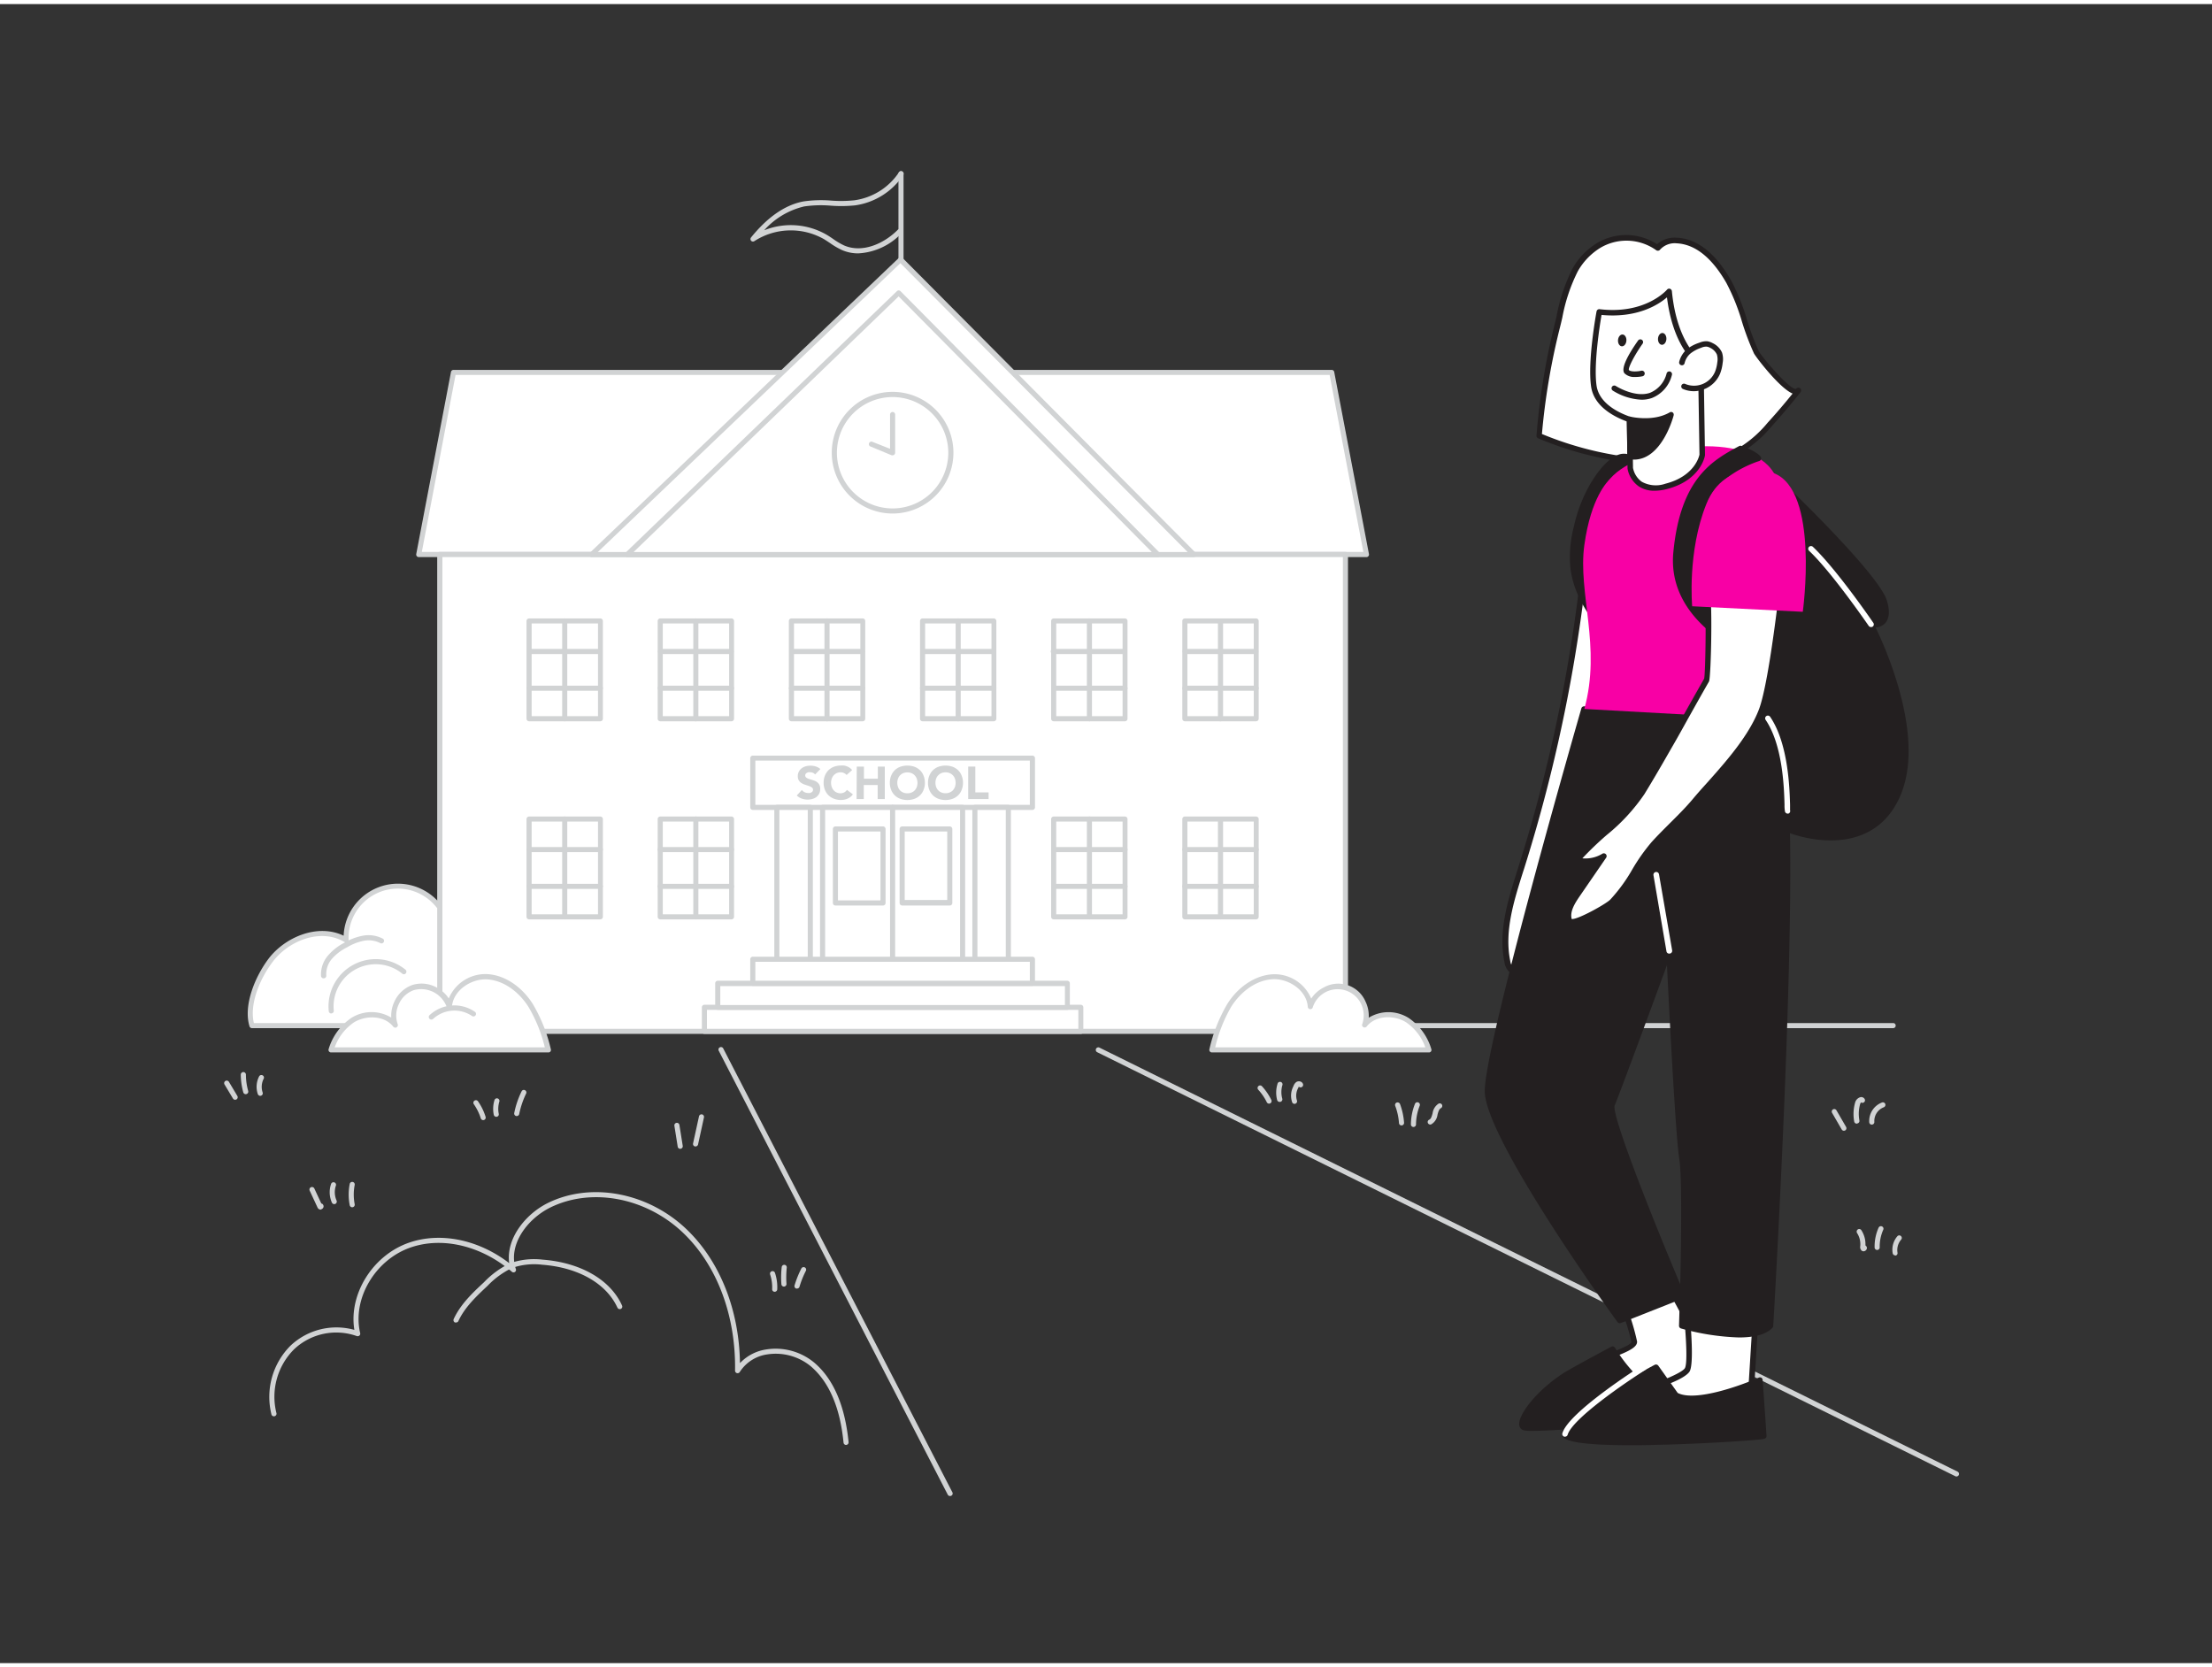 <svg xmlns="http://www.w3.org/2000/svg" viewBox="0 0 400 300" width="406" height="306" class="illustration styles_illustrationTablet__1DWOa"><rect x="0" y="0" width="400" height="300" fill="#333333" stroke="none"/><g id="_89_school" data-name="#89_school"><path d="M108.56,184.72c-.51-4.61-5-8.82-9.76-8.18,2.77-6.92-1.48-15.75-8.6-17.92-4.17-1.27-9.64.26-10.88,4.44a9.37,9.37,0,0,0-16.72,6.17c-4.42-2.65-10.52-.45-13.64,3.64-2.36,3.1-4.53,8.16-3.4,11.85Z" fill="#fff"></path><path d="M108.56,185.18h-63a.45.45,0,0,1-.44-.33c-1.16-3.78,1-9,3.47-12.26,2.95-3.86,8.83-6.39,13.55-4.13a9.83,9.83,0,0,1,17-6.29,6.91,6.91,0,0,1,3.15-3.27,10.83,10.83,0,0,1,8-.72A14.58,14.58,0,0,1,99.48,176a8.69,8.69,0,0,1,5.68,2,10.15,10.15,0,0,1,3.86,6.69.44.44,0,0,1-.12.35A.46.46,0,0,1,108.56,185.18Zm-62.65-.92H108a9.34,9.34,0,0,0-3.43-5.55A7.64,7.64,0,0,0,98.86,177a.47.47,0,0,1-.49-.63,13.61,13.61,0,0,0-8.31-17.31,9.93,9.93,0,0,0-7.32.65,5.92,5.92,0,0,0-3,3.48.46.46,0,0,1-.8.15,8.91,8.91,0,0,0-15.9,5.87.48.48,0,0,1-.23.42.49.49,0,0,1-.47,0c-4.39-2.63-10.18-.22-13,3.52C47.05,176.13,45.06,180.81,45.91,184.26Z" fill="#d1d3d4"></path><path d="M342.34,185.18H247.1a.46.46,0,0,1-.46-.46.45.45,0,0,1,.46-.46h95.24a.45.45,0,0,1,.46.46A.46.46,0,0,1,342.34,185.18Z" fill="#d1d3d4"></path><path d="M353.78,266.25a.37.37,0,0,1-.2-.05L198.41,189.53a.46.46,0,1,1,.41-.83L354,265.38a.46.46,0,0,1-.21.87Z" fill="#d1d3d4"></path><polygon points="82 66.59 240.82 66.59 247.1 99.52 75.72 99.52 82 66.59" fill="#fff"></polygon><path d="M247.1,100H75.72a.46.46,0,0,1-.35-.17.47.47,0,0,1-.1-.38l6.28-32.92a.46.46,0,0,1,.45-.38H240.82a.46.46,0,0,1,.45.38l6.28,32.92a.44.44,0,0,1-.1.38A.43.43,0,0,1,247.1,100ZM76.28,99.06H246.54l-6.1-32H82.38Z" fill="#d1d3d4"></path><rect x="79.52" y="99.52" width="163.79" height="86.24" fill="#fff"></rect><path d="M243.3,186.22H79.52a.46.46,0,0,1-.46-.46V99.52a.45.45,0,0,1,.46-.46H243.3a.45.45,0,0,1,.46.46v86.24A.46.46,0,0,1,243.3,186.22ZM80,185.3H242.84V100H80Z" fill="#d1d3d4"></path><polygon points="162.83 46.2 106.96 99.52 215.86 99.52 162.83 46.2" fill="#fff"></polygon><path d="M215.86,100H107a.47.47,0,0,1-.43-.29.46.46,0,0,1,.11-.51l55.87-53.31a.47.47,0,0,1,.65,0l53,53.31a.46.46,0,0,1,.1.5A.46.46,0,0,1,215.86,100Zm-107.75-.92H214.76L162.82,46.85Z" fill="#d1d3d4"></path><polygon points="162.51 52.22 113.44 99.52 209.38 99.52 162.51 52.22" fill="#fff"></polygon><path d="M209.38,100H113.44a.47.47,0,0,1-.43-.29.48.48,0,0,1,.11-.51l49.07-47.29a.46.46,0,0,1,.65,0l46.87,47.3a.46.46,0,0,1-.33.79Zm-94.8-.92h93.7L162.5,52.86Z" fill="#d1d3d4"></path><circle cx="161.41" cy="81.13" r="10.53" fill="#fff"></circle><path d="M161.41,92.12a11,11,0,1,1,11-11A11,11,0,0,1,161.41,92.12Zm0-21.06a10.07,10.07,0,1,0,10.07,10.07A10.08,10.08,0,0,0,161.41,71.06Z" fill="#d1d3d4"></path><rect x="127.38" y="181.41" width="68.06" height="4.34" fill="#fff"></rect><path d="M195.44,186.22H127.38a.46.46,0,0,1-.46-.46v-4.35a.46.46,0,0,1,.46-.46h68.06a.46.46,0,0,1,.46.46v4.35A.46.46,0,0,1,195.44,186.22Zm-67.6-.92H195v-3.43H127.84Z" fill="#d1d3d4"></path><rect x="129.79" y="177.07" width="63.24" height="4.34" fill="#fff"></rect><path d="M193,181.87H129.79a.46.46,0,0,1-.46-.46v-4.34a.46.46,0,0,1,.46-.46H193a.46.46,0,0,1,.46.46v4.34A.46.46,0,0,1,193,181.87ZM130.25,181h62.32v-3.42H130.25Z" fill="#d1d3d4"></path><rect x="136.13" y="172.72" width="50.57" height="4.34" fill="#fff"></rect><path d="M186.69,177.53H136.13a.46.46,0,0,1-.46-.46v-4.35a.46.46,0,0,1,.46-.46h50.56a.47.47,0,0,1,.47.46v4.35A.47.47,0,0,1,186.69,177.53Zm-50.1-.92h49.64v-3.43H136.59Z" fill="#d1d3d4"></path><rect x="136.13" y="136.36" width="50.57" height="8.9" fill="#fff"></rect><path d="M186.69,145.72H136.13a.46.46,0,0,1-.46-.46v-8.9a.46.46,0,0,1,.46-.46h50.56a.47.47,0,0,1,.47.46v8.9A.47.47,0,0,1,186.69,145.72Zm-50.1-.92h49.64v-8H136.59Z" fill="#d1d3d4"></path><rect x="129.77" y="155.97" width="27.46" height="6.05" transform="translate(302.5 15.49) rotate(90)" fill="#fff"></rect><path d="M146.53,173.18h-6.05a.46.46,0,0,1-.46-.46V145.26a.47.47,0,0,1,.46-.46h6.05a.47.47,0,0,1,.46.46v27.46A.46.46,0,0,1,146.53,173.18Zm-5.59-.92h5.13V145.72h-5.13Z" fill="#d1d3d4"></path><rect x="165.58" y="155.97" width="27.46" height="6.05" transform="translate(338.31 -20.32) rotate(90)" fill="#fff"></rect><path d="M182.34,173.18h-6.05a.46.46,0,0,1-.46-.46V145.26a.47.47,0,0,1,.46-.46h6.05a.47.47,0,0,1,.46.46v27.46A.46.46,0,0,1,182.34,173.18Zm-5.59-.92h5.13V145.72h-5.13Z" fill="#d1d3d4"></path><rect x="148.75" y="145.26" width="25.32" height="27.46" fill="#fff"></rect><path d="M174.07,173.18H148.75a.46.46,0,0,1-.46-.46V145.26a.47.47,0,0,1,.46-.46h25.32a.47.47,0,0,1,.46.46v27.46A.46.46,0,0,1,174.07,173.18Zm-24.86-.92h24.4V145.72h-24.4Z" fill="#d1d3d4"></path><path d="M161.41,173.18a.46.46,0,0,1-.46-.46V145.26a.46.46,0,0,1,.92,0v27.46A.46.46,0,0,1,161.41,173.18Z" fill="#d1d3d4"></path><rect x="151.07" y="149.16" width="8.61" height="13.33" fill="#fff"></rect><path d="M159.68,163h-8.61a.46.46,0,0,1-.46-.46V149.16a.47.47,0,0,1,.46-.46h8.61a.47.47,0,0,1,.46.46v13.33A.46.46,0,0,1,159.68,163Zm-8.15-.92h7.69V149.62h-7.69Z" fill="#d1d3d4"></path><rect x="163.14" y="149.16" width="8.61" height="13.33" fill="#fff"></rect><path d="M171.75,163h-8.61a.46.46,0,0,1-.46-.46V149.16a.47.47,0,0,1,.46-.46h8.61a.47.47,0,0,1,.46.46v13.33A.46.46,0,0,1,171.75,163ZM163.6,162h7.69V149.62H163.6Z" fill="#d1d3d4"></path><rect x="95.68" y="111.55" width="12.88" height="17.67" fill="#fff"></rect><path d="M108.56,129.69H95.67a.47.47,0,0,1-.46-.47V111.55a.47.47,0,0,1,.46-.46h12.89a.47.47,0,0,1,.46.46v17.67A.47.47,0,0,1,108.56,129.69Zm-12.42-.93h12V112h-12Z" fill="#d1d3d4"></path><path d="M102.12,129.69a.46.46,0,0,1-.46-.47V111.55a.46.46,0,0,1,.46-.46.47.47,0,0,1,.46.46v17.67A.47.47,0,0,1,102.12,129.69Z" fill="#d1d3d4"></path><path d="M108.56,117.53H95.67a.47.47,0,0,1,0-.93h12.89a.47.47,0,0,1,0,.93Z" fill="#d1d3d4"></path><path d="M108.56,124.17H95.67a.46.46,0,1,1,0-.92h12.89a.46.46,0,1,1,0,.92Z" fill="#d1d3d4"></path><rect x="119.39" y="111.55" width="12.88" height="17.67" fill="#fff"></rect><path d="M132.28,129.69H119.39a.47.47,0,0,1-.46-.47V111.55a.47.47,0,0,1,.46-.46h12.89a.47.47,0,0,1,.46.46v17.67A.47.47,0,0,1,132.28,129.69Zm-12.43-.93h12V112h-12Z" fill="#d1d3d4"></path><path d="M125.83,129.69a.47.47,0,0,1-.46-.47V111.55a.47.47,0,0,1,.46-.46.46.46,0,0,1,.46.46v17.67A.46.46,0,0,1,125.83,129.69Z" fill="#d1d3d4"></path><path d="M132.28,117.53H119.39a.47.47,0,0,1,0-.93h12.89a.47.47,0,0,1,0,.93Z" fill="#d1d3d4"></path><path d="M132.28,124.17H119.39a.46.46,0,1,1,0-.92h12.89a.46.46,0,1,1,0,.92Z" fill="#d1d3d4"></path><rect x="143.11" y="111.55" width="12.88" height="17.67" fill="#fff"></rect><path d="M156,129.69H143.11a.47.47,0,0,1-.46-.47V111.55a.47.47,0,0,1,.46-.46H156a.46.46,0,0,1,.46.46v17.67A.46.46,0,0,1,156,129.69Zm-12.42-.93h12V112h-12Z" fill="#d1d3d4"></path><path d="M149.55,129.69a.47.47,0,0,1-.46-.47V111.55a.47.47,0,0,1,.46-.46.46.46,0,0,1,.46.46v17.67A.46.46,0,0,1,149.55,129.69Z" fill="#d1d3d4"></path><path d="M156,117.53H143.11a.47.47,0,0,1,0-.93H156a.47.47,0,0,1,0,.93Z" fill="#d1d3d4"></path><path d="M156,124.17H143.11a.46.46,0,1,1,0-.92H156a.46.46,0,1,1,0,.92Z" fill="#d1d3d4"></path><rect x="166.83" y="111.55" width="12.88" height="17.67" fill="#fff"></rect><path d="M179.71,129.69H166.83a.46.46,0,0,1-.46-.47V111.55a.46.46,0,0,1,.46-.46h12.88a.47.47,0,0,1,.46.46v17.67A.47.47,0,0,1,179.71,129.69Zm-12.42-.93h12V112h-12Z" fill="#d1d3d4"></path><path d="M173.27,129.69a.47.47,0,0,1-.46-.47V111.55a.46.46,0,0,1,.92,0v17.67A.47.47,0,0,1,173.27,129.69Z" fill="#d1d3d4"></path><path d="M179.71,117.53H166.83a.47.47,0,0,1,0-.93h12.88a.47.47,0,0,1,0,.93Z" fill="#d1d3d4"></path><path d="M179.71,124.17H166.83a.46.46,0,0,1,0-.92h12.88a.46.46,0,1,1,0,.92Z" fill="#d1d3d4"></path><rect x="190.55" y="111.55" width="12.88" height="17.67" fill="#fff"></rect><path d="M203.43,129.69H190.55a.47.47,0,0,1-.47-.47V111.55a.47.47,0,0,1,.47-.46h12.88a.47.47,0,0,1,.46.46v17.67A.47.47,0,0,1,203.43,129.69ZM191,128.76h12V112H191Z" fill="#d1d3d4"></path><path d="M197,129.69a.46.46,0,0,1-.46-.47V111.55a.46.46,0,0,1,.46-.46.47.47,0,0,1,.46.46v17.67A.47.47,0,0,1,197,129.69Z" fill="#d1d3d4"></path><path d="M203.43,117.53H190.55a.47.47,0,1,1,0-.93h12.88a.47.47,0,0,1,0,.93Z" fill="#d1d3d4"></path><path d="M203.43,124.17H190.55a.46.46,0,1,1,0-.92h12.88a.46.46,0,1,1,0,.92Z" fill="#d1d3d4"></path><rect x="214.26" y="111.55" width="12.88" height="17.67" fill="#fff"></rect><path d="M227.15,129.69H214.26a.47.47,0,0,1-.46-.47V111.55a.47.47,0,0,1,.46-.46h12.89a.47.47,0,0,1,.46.46v17.67A.47.47,0,0,1,227.15,129.69Zm-12.43-.93h12V112h-12Z" fill="#d1d3d4"></path><path d="M220.71,129.69a.47.47,0,0,1-.47-.47V111.55a.47.47,0,0,1,.93,0v17.67A.47.47,0,0,1,220.71,129.69Z" fill="#d1d3d4"></path><path d="M227.15,117.53H214.26a.47.47,0,0,1,0-.93h12.89a.47.47,0,0,1,0,.93Z" fill="#d1d3d4"></path><path d="M227.15,124.17H214.26a.46.46,0,1,1,0-.92h12.89a.46.46,0,0,1,0,.92Z" fill="#d1d3d4"></path><rect x="95.68" y="147.37" width="12.88" height="17.67" fill="#fff"></rect><path d="M108.56,165.51H95.67a.47.47,0,0,1-.46-.46V147.37a.47.47,0,0,1,.46-.46h12.89a.47.47,0,0,1,.46.46v17.68A.47.47,0,0,1,108.56,165.51Zm-12.42-.92h12V147.83h-12Z" fill="#d1d3d4"></path><path d="M102.12,165.51a.46.46,0,0,1-.46-.46V147.37a.46.46,0,0,1,.46-.46.47.47,0,0,1,.46.46v17.68A.47.47,0,0,1,102.12,165.51Z" fill="#d1d3d4"></path><path d="M108.56,153.35H95.67a.47.47,0,0,1-.46-.46.46.46,0,0,1,.46-.46h12.89a.46.46,0,0,1,.46.46A.47.47,0,0,1,108.56,153.35Z" fill="#d1d3d4"></path><path d="M108.56,160H95.67a.46.46,0,0,1-.46-.46.47.47,0,0,1,.46-.46h12.89a.47.47,0,0,1,.46.46A.46.46,0,0,1,108.56,160Z" fill="#d1d3d4"></path><rect x="119.39" y="147.37" width="12.88" height="17.67" fill="#fff"></rect><path d="M132.28,165.51H119.39a.47.47,0,0,1-.46-.46V147.37a.47.47,0,0,1,.46-.46h12.89a.47.47,0,0,1,.46.46v17.68A.47.47,0,0,1,132.28,165.51Zm-12.43-.92h12V147.83h-12Z" fill="#d1d3d4"></path><path d="M125.83,165.51a.47.47,0,0,1-.46-.46V147.37a.47.47,0,0,1,.46-.46.46.46,0,0,1,.46.46v17.68A.46.46,0,0,1,125.83,165.51Z" fill="#d1d3d4"></path><path d="M132.28,153.35H119.39a.47.47,0,0,1-.46-.46.46.46,0,0,1,.46-.46h12.89a.46.46,0,0,1,.46.46A.47.47,0,0,1,132.28,153.35Z" fill="#d1d3d4"></path><path d="M132.28,160H119.39a.46.46,0,0,1-.46-.46.47.47,0,0,1,.46-.46h12.89a.47.47,0,0,1,.46.46A.46.46,0,0,1,132.28,160Z" fill="#d1d3d4"></path><rect x="190.55" y="147.37" width="12.88" height="17.67" fill="#fff"></rect><path d="M203.43,165.51H190.55a.47.47,0,0,1-.47-.46V147.37a.47.47,0,0,1,.47-.46h12.88a.47.47,0,0,1,.46.46v17.68A.47.47,0,0,1,203.43,165.51ZM191,164.59h12V147.83H191Z" fill="#d1d3d4"></path><path d="M197,165.51a.46.46,0,0,1-.46-.46V147.37a.46.46,0,0,1,.46-.46.47.47,0,0,1,.46.46v17.68A.47.47,0,0,1,197,165.51Z" fill="#d1d3d4"></path><path d="M203.43,153.35H190.55a.47.47,0,0,1-.47-.46.46.46,0,0,1,.47-.46h12.88a.46.46,0,0,1,.46.46A.47.47,0,0,1,203.43,153.35Z" fill="#d1d3d4"></path><path d="M203.43,160H190.55a.46.46,0,0,1-.47-.46.47.47,0,0,1,.47-.46h12.88a.47.47,0,0,1,.46.46A.46.46,0,0,1,203.43,160Z" fill="#d1d3d4"></path><rect x="214.26" y="147.37" width="12.88" height="17.67" fill="#fff"></rect><path d="M227.15,165.51H214.26a.47.47,0,0,1-.46-.46V147.37a.47.47,0,0,1,.46-.46h12.89a.47.47,0,0,1,.46.46v17.68A.47.47,0,0,1,227.15,165.51Zm-12.43-.92h12V147.83h-12Z" fill="#d1d3d4"></path><path d="M220.71,165.51a.47.47,0,0,1-.47-.46V147.37a.47.47,0,0,1,.93,0v17.68A.47.47,0,0,1,220.71,165.51Z" fill="#d1d3d4"></path><path d="M227.15,153.35H214.26a.47.47,0,0,1-.46-.46.46.46,0,0,1,.46-.46h12.89a.46.46,0,0,1,.46.46A.47.47,0,0,1,227.15,153.35Z" fill="#d1d3d4"></path><path d="M227.15,160H214.26a.46.46,0,0,1-.46-.46.47.47,0,0,1,.46-.46h12.89a.47.47,0,0,1,.46.46A.46.46,0,0,1,227.15,160Z" fill="#d1d3d4"></path><path d="M162.93,46.66a.45.45,0,0,1-.46-.46V30.68a.45.45,0,0,1,.46-.46.46.46,0,0,1,.46.46V46.2A.46.46,0,0,1,162.93,46.66Z" fill="#d1d3d4"></path><path d="M155.18,45.08a7.31,7.31,0,0,1-2.92-.6,13.56,13.56,0,0,1-2.16-1.26c-.36-.24-.72-.48-1.09-.71a12.15,12.15,0,0,0-12.59.35.46.46,0,0,1-.6-.07.47.47,0,0,1,0-.6c3-3.69,6.14-5.87,9.44-6.5a22.09,22.09,0,0,1,5-.16,23,23,0,0,0,4.23-.05,11.6,11.6,0,0,0,8.07-5.06.47.47,0,0,1,.64-.13.47.47,0,0,1,.13.64,12.57,12.57,0,0,1-8.72,5.47,24.79,24.79,0,0,1-4.39.05,21.16,21.16,0,0,0-4.79.14,14,14,0,0,0-7.24,4.31,12.94,12.94,0,0,1,11.31.82c.39.23.76.48,1.13.73a12.71,12.71,0,0,0,2,1.19c3.37,1.46,7.31-.38,9.73-2.84a.46.46,0,0,1,.65,0,.45.45,0,0,1,0,.65A11.58,11.58,0,0,1,155.18,45.08Z" fill="#d1d3d4"></path><polyline points="161.41 74.22 161.41 81.13 157.58 79.61" fill="#fff"></polyline><path d="M161.41,81.59a.47.47,0,0,1-.17,0L157.41,80a.45.45,0,0,1-.26-.59.45.45,0,0,1,.6-.26l3.2,1.27V74.22a.46.46,0,1,1,.92,0v6.91a.47.47,0,0,1-.2.38A.42.42,0,0,1,161.41,81.59Z" fill="#d1d3d4"></path><path d="M147.39,139.31A.91.91,0,0,0,147,139a1.45,1.45,0,0,0-.52-.1l-.29,0a1.36,1.36,0,0,0-.28.11.53.53,0,0,0-.21.18.48.48,0,0,0-.09.29.47.47,0,0,0,.2.4,1.66,1.66,0,0,0,.5.24c.21.07.42.14.66.2a2.9,2.9,0,0,1,.65.28,1.67,1.67,0,0,1,.5.49,1.53,1.53,0,0,1,.2.82,1.91,1.91,0,0,1-.18.86,2,2,0,0,1-.5.61,2.19,2.19,0,0,1-.72.35,3.21,3.21,0,0,1-1.93-.06,2.58,2.58,0,0,1-.91-.56l.92-1a1.43,1.43,0,0,0,.5.41,1.52,1.52,0,0,0,.63.14l.32,0a1.26,1.26,0,0,0,.29-.12.76.76,0,0,0,.21-.19.47.47,0,0,0,.07-.27.48.48,0,0,0-.2-.42,1.73,1.73,0,0,0-.51-.26l-.66-.22a2.67,2.67,0,0,1-.67-.29,1.66,1.66,0,0,1-.51-.48,1.42,1.42,0,0,1-.2-.79,1.72,1.72,0,0,1,.19-.83,1.86,1.86,0,0,1,.49-.59,2.21,2.21,0,0,1,.72-.36,2.94,2.94,0,0,1,.84-.12,3.1,3.1,0,0,1,1,.14,2.19,2.19,0,0,1,.84.47Z" fill="#d1d3d4"></path><path d="M153.09,139.4a1.26,1.26,0,0,0-.47-.35,1.44,1.44,0,0,0-.64-.13,1.72,1.72,0,0,0-.68.14,1.9,1.9,0,0,0-.54.4,1.7,1.7,0,0,0-.35.6,2.26,2.26,0,0,0,0,1.51,1.79,1.79,0,0,0,.35.6,1.46,1.46,0,0,0,.53.39,1.6,1.6,0,0,0,1.35,0,1.35,1.35,0,0,0,.51-.47l1.08.81a2.29,2.29,0,0,1-.95.77,3,3,0,0,1-1.18.25,3.49,3.49,0,0,1-1.27-.22,2.86,2.86,0,0,1-1-.62,2.78,2.78,0,0,1-.66-1,3.28,3.28,0,0,1-.23-1.28,3.31,3.31,0,0,1,.23-1.28,2.88,2.88,0,0,1,.66-1,3,3,0,0,1,1-.62,3.72,3.72,0,0,1,1.27-.21,3.12,3.12,0,0,1,.52,0,2.46,2.46,0,0,1,.53.15,2,2,0,0,1,.5.26,2.12,2.12,0,0,1,.44.41Z" fill="#d1d3d4"></path><path d="M154.93,137.88h1.3v2.19h2.51v-2.19H160v5.87h-1.29v-2.54h-2.51v2.54h-1.3Z" fill="#d1d3d4"></path><path d="M160.91,140.81a3.32,3.32,0,0,1,.24-1.28,2.88,2.88,0,0,1,.66-1,3,3,0,0,1,1-.62,3.95,3.95,0,0,1,2.54,0,2.91,2.91,0,0,1,1,.62,2.62,2.62,0,0,1,.66,1,3.32,3.32,0,0,1,.24,1.28,3.28,3.28,0,0,1-.24,1.28,2.54,2.54,0,0,1-.66,1,2.77,2.77,0,0,1-1,.62,3.78,3.78,0,0,1-2.54,0,2.86,2.86,0,0,1-1-.62,2.78,2.78,0,0,1-.66-1A3.28,3.28,0,0,1,160.91,140.81Zm1.35,0a2.06,2.06,0,0,0,.13.76,1.61,1.61,0,0,0,.94,1,1.82,1.82,0,0,0,.75.14,1.79,1.79,0,0,0,.75-.14,1.56,1.56,0,0,0,.58-.39,1.84,1.84,0,0,0,.37-.6,2.26,2.26,0,0,0,0-1.51,1.74,1.74,0,0,0-.37-.6,1.72,1.72,0,0,0-.58-.4,2,2,0,0,0-.75-.14,2,2,0,0,0-.75.14,1.82,1.82,0,0,0-.58.4,1.58,1.58,0,0,0-.36.6A2,2,0,0,0,162.26,140.81Z" fill="#d1d3d4"></path><path d="M167.81,140.81a3.32,3.32,0,0,1,.24-1.28,2.88,2.88,0,0,1,.66-1,3,3,0,0,1,1-.62,3.95,3.95,0,0,1,2.54,0,3.06,3.06,0,0,1,1,.62,2.72,2.72,0,0,1,.65,1,3.32,3.32,0,0,1,.24,1.28,3.28,3.28,0,0,1-.24,1.28,2.63,2.63,0,0,1-.65,1,2.9,2.9,0,0,1-1,.62,3.78,3.78,0,0,1-2.54,0,2.86,2.86,0,0,1-1-.62,2.78,2.78,0,0,1-.66-1A3.28,3.28,0,0,1,167.81,140.81Zm1.35,0a2.06,2.06,0,0,0,.13.76,1.55,1.55,0,0,0,.37.6,1.61,1.61,0,0,0,.57.39,1.86,1.86,0,0,0,.75.14,1.79,1.79,0,0,0,.75-.14,1.56,1.56,0,0,0,.58-.39,1.84,1.84,0,0,0,.37-.6,2.26,2.26,0,0,0,0-1.51,1.74,1.74,0,0,0-.37-.6,1.72,1.72,0,0,0-.58-.4,2,2,0,0,0-.75-.14,2,2,0,0,0-.75.14,1.78,1.78,0,0,0-.57.4,1.48,1.48,0,0,0-.37.6A2,2,0,0,0,169.16,140.81Z" fill="#d1d3d4"></path><path d="M175.08,137.88h1.29v4.67h2.4v1.2h-3.69Z" fill="#d1d3d4"></path><path d="M219.14,189.11a28.33,28.33,0,0,1,3.21-8.1c1.75-2.7,4.57-4.92,7.79-5.11s6.63,2.18,6.85,5.4a5.18,5.18,0,1,1,9.82,3.3c1.76-2.23,5.32-2.39,7.73-.88a10,10,0,0,1,3.91,5.39Z" fill="#fff"></path><path d="M258.45,189.57H219.14a.46.46,0,0,1-.44-.58,28.58,28.58,0,0,1,3.26-8.23c2-3.15,5.09-5.14,8.15-5.32a7.18,7.18,0,0,1,7,4.4,5.79,5.79,0,0,1,2.23-2,5.37,5.37,0,0,1,7.6,2.55,5.94,5.94,0,0,1,.57,2.9,6.85,6.85,0,0,1,7.22.05,10.35,10.35,0,0,1,4.1,5.63.45.45,0,0,1-.06.42A.44.44,0,0,1,258.45,189.57Zm-38.7-.92h38a9.29,9.29,0,0,0-3.5-4.54c-2.1-1.31-5.46-1.32-7.12.78a.47.47,0,0,1-.59.11.44.44,0,0,1-.2-.56,4.81,4.81,0,0,0-.22-3.67,4.72,4.72,0,0,0-8.73.65.46.46,0,0,1-.9-.09c-.21-3.05-3.55-5.16-6.36-5s-5.56,2-7.44,4.9A26.6,26.6,0,0,0,219.75,188.65Z" fill="#d1d3d4"></path><path d="M99.17,189.11A28.6,28.6,0,0,0,96,181c-1.76-2.7-4.58-4.92-7.8-5.11s-6.63,2.18-6.85,5.4a5.18,5.18,0,1,0-9.81,3.3c-1.77-2.23-5.33-2.39-7.74-.88a10,10,0,0,0-3.9,5.39Z" fill="#fff"></path><path d="M99.17,189.57H59.87a.47.47,0,0,1-.38-.19.45.45,0,0,1-.06-.42,10.44,10.44,0,0,1,4.1-5.63,6.88,6.88,0,0,1,7.22-.06,5.92,5.92,0,0,1,.57-2.89,5.67,5.67,0,0,1,3.23-3,5.61,5.61,0,0,1,4.37.43,5.79,5.79,0,0,1,2.23,2,7.19,7.19,0,0,1,7-4.4c3.07.18,6.11,2.17,8.15,5.32A28.58,28.58,0,0,1,99.61,189a.47.47,0,0,1-.07.4A.46.46,0,0,1,99.17,189.57Zm-38.65-.92h38a26.62,26.62,0,0,0-3-7.39c-1.88-2.9-4.66-4.74-7.44-4.9s-6.15,1.92-6.36,5a.46.46,0,0,1-.9.09,4.93,4.93,0,0,0-6-3.14,4.66,4.66,0,0,0-2.68,2.49,4.72,4.72,0,0,0-.22,3.67.46.46,0,0,1-.21.56.48.48,0,0,1-.59-.11c-1.65-2.1-5-2.09-7.12-.78A9.29,9.29,0,0,0,60.52,188.65Z" fill="#d1d3d4"></path><path d="M287.05,95.63a279.4,279.4,0,0,1-12,60.54c-1.74,5.52-3.67,11.29-2.51,17a2.63,2.63,0,0,0,.63,1.42c1.32,1.26,3.24-.71,4-2.38,6.61-15.13,13.16-30.47,16-46.73,1.35-7.77,1.65-16.41-2.9-22.85" fill="#fff"></path><path d="M274.14,175.47a1.87,1.87,0,0,1-1.31-.55,3,3,0,0,1-.78-1.69c-1.15-5.6.63-11.21,2.35-16.63l.18-.58a279.2,279.2,0,0,0,12-60.44.5.5,0,0,1,.56-.47.53.53,0,0,1,.47.56,281.1,281.1,0,0,1-12,60.66l-.19.58c-1.67,5.3-3.41,10.78-2.32,16.11a2.13,2.13,0,0,0,.49,1.15.78.78,0,0,0,.78.24,4.34,4.34,0,0,0,2.36-2.45c6.11-14,13-29.87,15.95-46.61,1.76-10.12.87-17.26-2.81-22.47a.52.52,0,0,1,.12-.72.51.51,0,0,1,.72.13c3.85,5.45,4.8,12.83,3,23.24-2.93,16.86-9.89,32.79-16,46.84-.58,1.33-1.83,2.8-3.11,3.06A2.58,2.58,0,0,1,274.14,175.47Z" fill="#231f20"></path><path d="M293.58,235.58a37,37,0,0,1,2,6.32c.11,1.11-4.84,2.56-4.49,2.59s1.17,8.8,4.16,9.4,11.27-6.17,12.54-8-6.22-14.55-6.22-14.55Z" fill="#fff"></path><path d="M295.59,254.44a2.63,2.63,0,0,1-.49,0c-2.55-.52-3.6-5.61-4.17-8.35-.1-.47-.21-1-.27-1.21a.5.5,0,0,1-.14-.28c-.07-.44.18-.54,1-.85,2.74-1,3.41-1.55,3.5-1.8a39,39,0,0,0-1.88-6,.62.62,0,0,1-.07-.42.54.54,0,0,1,.26-.33l8-4.21a.51.51,0,0,1,.68.19c1.8,3.06,7.55,13.18,6.2,15.1C307,247.88,299.23,254.44,295.59,254.44Zm-3.89-9.69c.07.27.14.62.24,1.09.44,2.15,1.48,7.17,3.37,7.55,2.7.54,10.76-6,12-7.77.64-.93-2.57-7.67-6-13.56l-7.08,3.75a40.36,40.36,0,0,1,1.8,6c.11,1-1.38,1.77-4.16,2.83Z" fill="#231f20"></path><path d="M298.65,251.08a27.61,27.61,0,0,1-7.09-7.81s-7.24,3.86-8.58,4.73c-5.69,3.72-9.09,9-7.24,9.44s18.73-.92,23-1.9S298.65,251.08,298.65,251.08Z" fill="#231f20"></path><path d="M277.13,258a8.47,8.47,0,0,1-1.5-.08,1.09,1.09,0,0,1-.89-.91c-.33-1.79,3-6.22,8-9.46,1.34-.87,8.33-4.6,8.62-4.76a.51.51,0,0,1,.68.18,27.34,27.34,0,0,0,6.93,7.66l0,0c.25.2,2.45,2,2.08,3.68-.19.82-.94,1.38-2.23,1.68C295.31,256.86,281.89,258,277.13,258ZM291.39,244c-1.57.83-7,3.76-8.12,4.49-4.94,3.22-7.71,7.33-7.51,8.4,0,.07,0,.08.09.09,1.69.37,18.5-.91,22.74-1.89.6-.14,1.34-.41,1.45-.91.18-.8-1.05-2.11-1.7-2.63A27.94,27.94,0,0,1,291.39,244Z" fill="#231f20"></path><path d="M284.83,48.1a12,12,0,0,1,4.24-4.43,9.79,9.79,0,0,1,10.68.43,4.15,4.15,0,0,1,3.42-1.34c4.33.19,7.43,3.91,9.43,7.41,2.29,4,3,8.62,5,12.76.33.7,6.44,8.49,7.66,6.95-1.68,2.12-3.43,4.19-5.24,6.19a21.59,21.59,0,0,1-5.56,4.76,19.72,19.72,0,0,1-8,1.91,61.33,61.33,0,0,1-28.13-4.68,120.61,120.61,0,0,1,3.21-19.52C282.44,54.86,283.09,51.15,284.83,48.1Z" fill="#fff"></path><path d="M302.15,83.39a61.85,61.85,0,0,1-24-4.87.5.5,0,0,1-.3-.5A122.89,122.89,0,0,1,281,58.42c.17-.66.32-1.32.48-2a31.94,31.94,0,0,1,2.88-8.59h0a12.62,12.62,0,0,1,4.42-4.61,10.27,10.27,0,0,1,10.87.2,4.83,4.83,0,0,1,3.51-1.18c3.72.16,7,2.74,9.84,7.67a37.79,37.79,0,0,1,2.91,7.18,47.15,47.15,0,0,0,2.09,5.6c.54,1.08,5.84,7.33,6.81,6.86a.52.52,0,0,1,.71-.08.5.5,0,0,1,.08.7c-1.67,2.12-3.45,4.21-5.26,6.22a22.11,22.11,0,0,1-5.69,4.86,20.52,20.52,0,0,1-8.21,2C305,83.34,303.59,83.39,302.15,83.39Zm-23.32-5.65a60.81,60.81,0,0,0,27.57,4.5,19.64,19.64,0,0,0,7.81-1.85,20.88,20.88,0,0,0,5.41-4.66c1.56-1.71,3.08-3.49,4.54-5.3-2.41-1-6.81-6.82-7-7.29A47.68,47.68,0,0,1,315,57.42a37.41,37.41,0,0,0-2.82-7c-2.64-4.6-5.67-7-9-7.16a3.57,3.57,0,0,0-3,1.16.51.51,0,0,1-.68.09,9.25,9.25,0,0,0-10.13-.42,11.73,11.73,0,0,0-4.07,4.26h0a31.31,31.31,0,0,0-2.78,8.32c-.15.66-.31,1.33-.48,2A122.14,122.14,0,0,0,278.83,77.74Z" fill="#231f20"></path><path d="M305.1,237.39s.8,8.53,0,9.63-5.07,2.61-5.07,2.61,2.3,4.81,6.8,4.21,9.9-3.81,9.9-3.81l.92-14.95Z" fill="#fff"></path><path d="M306,254.41c-4.24,0-6.38-4.36-6.48-4.56a.55.55,0,0,1,0-.42.52.52,0,0,1,.31-.29c1.59-.56,4.3-1.72,4.82-2.43s.28-5.28-.1-9.27a.52.52,0,0,1,.43-.56l12.55-2.3a.51.51,0,0,1,.44.12.54.54,0,0,1,.17.42l-.92,14.94a.5.5,0,0,1-.26.41c-.22.14-5.55,3.27-10.1,3.88A6.18,6.18,0,0,1,306,254.41Zm-5.27-4.5c.7,1.15,2.71,3.87,6,3.42,3.81-.51,8.4-3,9.47-3.61l.87-14-11.44,2.1c.22,2.46.65,8.42-.14,9.51S302,249.43,300.77,249.91Z" fill="#231f20"></path><path d="M303,251.53l-3.57-5s-17.17,9-16.48,12,35.94.7,35.94.4-.69-10.11-.69-10.11S307.06,253.84,303,251.53Z" fill="#231f20"></path><path d="M295.08,260.6c-12.16,0-12.45-1.28-12.6-1.93-.72-3.15,12.63-10.45,16.74-12.61a.52.52,0,0,1,.66.16l3.5,4.92c3.19,1.67,11.63-1.41,14.64-2.76a.54.54,0,0,1,.48,0,.52.52,0,0,1,.24.41c.12,1.64.7,9.83.7,10.14,0,.49-.44.54-1.05.61-2.3.26-10.93.83-19.21,1C297.69,260.59,296.32,260.6,295.08,260.6Zm4.22-13.42c-8,4.23-16.18,9.67-15.81,11.26,1.14,2,30.29.91,34.89.11-.08-1.33-.38-5.63-.61-8.94-2.53,1.06-11.34,4.47-15,2.37a.61.61,0,0,1-.17-.15Z" fill="#231f20"></path><path d="M321.33,86.13s18,17.14,19.42,22-2.42,4.06-2.42,4.06,10.71,20.47,4.14,32.2-23.49,4.06-24.18,1.81-.18-47.1.86-52.82S321.33,86.13,321.33,86.13Z" fill="#231f20"></path><path d="M331.05,151.23a21.51,21.51,0,0,1-2.17-.12c-5.49-.59-10.63-3.32-11.09-4.8-.82-2.69-.1-47.81.85-53.06,1.05-5.77,2.23-7.37,2.28-7.44a.53.53,0,0,1,.37-.2.55.55,0,0,1,.39.14c.74.71,18.16,17.3,19.56,22.2.53,1.82.41,3.15-.34,4a2.6,2.6,0,0,1-1.73.78,69.93,69.93,0,0,1,4.19,11c2.5,8.87,2.36,15.9-.44,20.89C340,149.88,335.17,151.23,331.05,151.23ZM321.46,87a26.86,26.86,0,0,0-1.8,6.48c-1.07,5.89-1.47,50.65-.88,52.57.24.79,4.58,3.47,10.21,4.07,4.17.45,9.82-.23,13-6,6.36-11.36-4-31.51-4.15-31.71a.52.52,0,0,1,.05-.55.49.49,0,0,1,.51-.19,2.1,2.1,0,0,0,1.71-.43c.48-.53.52-1.56.11-3C339.05,104,324.33,89.73,321.46,87Z" fill="#231f20"></path><path d="M286.5,127.5s-17.45,60.64-17.45,69.06S292.93,238,292.93,238l11.23-4.44s-13.69-32.2-12.65-34.61,10.33-27.77,10.33-27.77,1.49,32.59,2.32,37.4,0,30.39,0,30.39,12.57,3.62,16,0c0,0,5.43-92.38,1.85-103.21s-3.41-8.13-3.41-8.13Z" fill="#231f20"></path><path d="M314.44,241.11A43.8,43.8,0,0,1,304,239.49a.51.51,0,0,1-.38-.51c0-.07.06-1.92.13-4.69l-10.65,4.21a.52.52,0,0,1-.61-.18c-1-1.35-24-33.26-24-41.76s16.76-66.73,17.47-69.2a.51.51,0,0,1,.5-.38h0l31.72.15a.61.61,0,0,1,.39-.29c.56-.11,1-.18,3.92,8.77,3.57,10.81-1.61,99.64-1.83,103.42a.49.49,0,0,1-.14.32C319.29,240.67,317,241.11,314.44,241.11Zm-9.75-2.5c3.63,1,12.27,2.65,15,.16.28-4.81,5.3-92.46,1.87-102.83a68,68,0,0,0-2.86-7.78h-.06L286.88,128c-1.46,5.12-17.32,60.63-17.32,68.54,0,7.73,21.08,37.38,23.56,40.83l10.36-4.1c-2.71-6.37-13.49-32.11-12.45-34.52s10.23-27.49,10.32-27.75a.52.52,0,0,1,.57-.33.51.51,0,0,1,.43.49c0,.32,1.51,32.61,2.32,37.33C305.44,213.05,304.79,235.2,304.69,238.61Zm-3.25-64.83c-2.35,6.41-8.61,23.42-9.46,25.39-.58,1.72,6.66,20,11.86,32.33.18-7.93.33-19.75-.19-22.81C303,204.64,301.82,181.6,301.44,173.78Z" fill="#231f20"></path><path d="M288.14,86.83a26.35,26.35,0,0,0-3,7.76,21.42,21.42,0,0,0-.64,7.13c.48,4.55,3,8.54,6,11.85a64.22,64.22,0,0,1-1.31-9.67,31.56,31.56,0,0,1,2.42-13.08A30,30,0,0,1,294.74,85c.59-.83,1.59-1.57.69-2.47a2.49,2.49,0,0,0-2.33-.68C291.09,82.46,289.23,85.07,288.14,86.83Z" fill="#231f20"></path><path d="M290.46,114.09a.52.52,0,0,1-.38-.17c-3.69-4.16-5.7-8.13-6.12-12.15a21.44,21.44,0,0,1,.65-7.3,26.55,26.55,0,0,1,3.09-7.91h0c1.83-3,3.6-4.7,5.26-5.17a3,3,0,0,1,2.84.81c1.05,1.06.24,2-.29,2.69l-.35.45A29.17,29.17,0,0,0,292,91a31.12,31.12,0,0,0-2.37,12.86,62.79,62.79,0,0,0,1.3,9.6.53.53,0,0,1-.28.56A.59.59,0,0,1,290.46,114.09Zm-1.88-27a25.56,25.56,0,0,0-3,7.61,20.4,20.4,0,0,0-.62,7c.35,3.33,1.86,6.64,4.61,10.09a52.35,52.35,0,0,1-1-7.83,32.23,32.23,0,0,1,2.45-13.3,30.61,30.61,0,0,1,3.23-5.87c.12-.18.26-.35.39-.51.65-.78.69-1,.35-1.31a2,2,0,0,0-1.82-.55c-1.38.4-3,2-4.66,4.72Z" fill="#231f20"></path><path d="M291.16,85.82c-.47.54-3.45,3.31-4.66,12s3.11,18.35,0,29.64l29.75,1.65s9.06-36.61,4.51-44.33S296.69,79.5,291.16,85.82Z" fill="#f800a5"></path><path d="M315.32,116.66S302,111.24,303.11,99.18c1.23-13.05,6.84-16.26,11.66-18.86,2.82,1,3.2,1.79,3.2,1.79s-10,3-10.16,10.4S305.88,110,315.32,116.66Z" fill="#231f20"></path><path d="M315.32,117.17a.43.43,0,0,1-.19,0c-.14,0-13.7-5.7-12.54-18,1.28-13.53,7.19-16.71,11.93-19.26a.51.51,0,0,1,.42,0c2.8,1,3.38,1.82,3.49,2a.52.52,0,0,1,0,.44.53.53,0,0,1-.33.29c-.1,0-9.6,3-9.79,9.92,0,.84-.06,1.72-.11,2.63-.33,6.85-.74,15.37,7.4,21.07a.52.52,0,0,1-.3.94Zm-.52-36.28c-4.49,2.42-10,5.56-11.18,18.33-.68,7.23,4.11,12,7.82,14.63-4.88-5.7-4.53-12.82-4.25-18.74,0-.9.09-1.77.11-2.61.17-6.46,7.16-9.65,9.66-10.59A12.12,12.12,0,0,0,314.8,80.89Z" fill="#231f20"></path><path d="M308.61,105.53c.52.75.35,16.1,0,16.7-2.28,4-4.46,8-6.73,12-1.62,2.82-3.25,5.64-4.95,8.41-3,4.87-8.08,7.86-11.76,12.22a6.42,6.42,0,0,0,4.86-.73l-4.81,7c-.94,1.37-1.93,3-1.46,4.59.41,1.36,7.12-2.63,7.89-3.39,3-3,4.64-7.29,7.49-10.45,2.35-2.6,5-4.93,7.34-7.66,4.12-4.86,9.83-10.43,12.15-16.5,2.08-5.42,4.15-25.58,4.15-25.58" fill="#fff"></path><path d="M284.26,166.44a1.15,1.15,0,0,1-.33,0,.86.86,0,0,1-.66-.6c-.54-1.81.5-3.55,1.52-5l3.8-5.5a6.79,6.79,0,0,1-3.55,0,.53.53,0,0,1-.36-.35.5.5,0,0,1,.1-.49,50.55,50.55,0,0,1,5.07-5,33.11,33.11,0,0,0,6.64-7.18c1.7-2.77,3.31-5.55,4.94-8.4q1.69-3,3.34-5.93c1.12-2,2.25-4,3.39-6,.27-.93.45-15,0-16.21a.49.49,0,0,1,.14-.69.55.55,0,0,1,.74.16c.72,1.05.38,16.63,0,17.25-1.15,2-2.27,4-3.39,6s-2.21,4-3.35,5.95c-1.63,2.85-3.24,5.64-4.95,8.43a34.44,34.44,0,0,1-6.84,7.4,59.42,59.42,0,0,0-4.37,4.19,5.89,5.89,0,0,0,3.6-.82.51.51,0,0,1,.69.73l-4.81,7c-.86,1.26-1.76,2.71-1.41,4.06,1,.18,6.24-2.72,7-3.53a29.36,29.36,0,0,0,3.94-5.4,34.35,34.35,0,0,1,3.53-5c1.05-1.16,2.18-2.28,3.26-3.36,1.38-1.37,2.8-2.78,4.08-4.29.83-1,1.72-2,2.63-3,3.57-4,7.61-8.58,9.43-13.34,2-5.3,4.09-25.25,4.11-25.45a.52.52,0,0,1,.57-.46.51.51,0,0,1,.46.56c-.08.83-2.1,20.3-4.18,25.71-1.89,4.94-6,9.57-9.62,13.66-.91,1-1.79,2-2.61,3-1.31,1.54-2.75,3-4.14,4.35-1.08,1.07-2.19,2.18-3.22,3.32a34.69,34.69,0,0,0-3.43,4.88,29.18,29.18,0,0,1-4.08,5.58C291.4,163.23,286.29,166.44,284.26,166.44Z" fill="#231f20"></path><path d="M320.76,84.82s-8.75-3-12.21,5.61S306,108.89,306,108.89l20,1S329.06,88,320.76,84.82Z" fill="#f800a5"></path><path d="M294.68,75.09l.13,8.81s.64,4.76,6.46,3.28,6.54-5.67,6.54-5.67L307.55,65s-4.74-2.8-5.73-13.09c0,0-3.93,4.7-12.63,3.7,0,0-1.61,8.81-1,13.35S294.6,75,294.68,75.09Z" fill="#fff"></path><path d="M299.18,88a5,5,0,0,1-2.87-.81,5,5,0,0,1-2-3.19l-.13-8.53c-2.29-.84-6-2.73-6.47-6.39-.63-4.57.92-13.14,1-13.51a.5.5,0,0,1,.55-.4c8.3,1,12.15-3.49,12.19-3.53a.49.49,0,0,1,.53-.16.51.51,0,0,1,.35.43c.95,9.86,5.44,12.69,5.49,12.71a.5.5,0,0,1,.24.43l.26,16.48c0,.28-.84,4.62-6.91,6.17A9.13,9.13,0,0,1,299.18,88Zm-3.87-4.08a4,4,0,0,0,1.57,2.45,5.26,5.26,0,0,0,4.27.36c5.41-1.38,6.14-5.12,6.17-5.27l-.26-16.14c-1-.71-4.56-3.85-5.62-12.29-1.52,1.31-5.34,3.79-11.83,3.18-.32,1.85-1.44,8.91-.91,12.73.44,3.24,3.95,4.93,6,5.65a.79.79,0,0,1,.28.14.47.47,0,0,1,.19.38l.13,8.81Zm0,0h0Z" fill="#231f20"></path><path d="M304.12,64.78a3.84,3.84,0,0,1,1.27-2.06,6.7,6.7,0,0,1,2-1,2.76,2.76,0,0,1,1.23-.24,2.29,2.29,0,0,1,.83.29,2.94,2.94,0,0,1,1.43,1.46,3.49,3.49,0,0,1,.1,1.67,7.31,7.31,0,0,1-.43,1.79,4.64,4.64,0,0,1-6.1,2.48" fill="#fff"></path><path d="M306.31,70a5,5,0,0,1-2-.41.5.5,0,0,1,.39-.92,4.12,4.12,0,0,0,5.44-2.21,6.41,6.41,0,0,0,.4-1.66,3.11,3.11,0,0,0-.07-1.43,2.52,2.52,0,0,0-1.19-1.2,1.86,1.86,0,0,0-.66-.23,2.25,2.25,0,0,0-1,.21,6.4,6.4,0,0,0-1.89,1,3.27,3.27,0,0,0-1.1,1.78.49.49,0,0,1-.6.37.5.5,0,0,1-.38-.6,4.4,4.4,0,0,1,1.44-2.32,7.08,7.08,0,0,1,2.19-1.14,3.21,3.21,0,0,1,1.45-.27,3.1,3.1,0,0,1,1,.35A3.45,3.45,0,0,1,311.39,63a3.86,3.86,0,0,1,.12,1.9,7.41,7.41,0,0,1-.46,1.92,5.16,5.16,0,0,1-2.81,2.79A5.1,5.1,0,0,1,306.31,70Z" fill="#231f20"></path><path d="M296.61,61.14s-3.17,4.5-2.46,5.31,2.76.34,2.76.34" fill="#fff"></path><path d="M295.67,67.43a2.52,2.52,0,0,1-1.9-.65c-.79-.91.88-3.73,2.43-5.92a.5.5,0,1,1,.82.57c-1.45,2.06-2.6,4.28-2.47,4.74.33.35,1.54.29,2.24.13a.5.5,0,1,1,.23,1A6.05,6.05,0,0,1,295.67,67.43Z" fill="#231f20"></path><ellipse cx="300.58" cy="60.55" rx="1.07" ry="0.76" transform="translate(221.17 356.7) rotate(-86.38)" fill="#231f20"></ellipse><ellipse cx="293.36" cy="60.81" rx="1.07" ry="0.76" transform="translate(212.12 349.19) rotate(-85.98)" fill="#231f20"></ellipse><path d="M296.83,71.54a10.7,10.7,0,0,1-5.16-1.63.5.5,0,1,1,.54-.84s3.42,2.17,6.17,1.22a5.1,5.1,0,0,0,3-3.52.5.5,0,0,1,.64-.32.5.5,0,0,1,.31.63,6,6,0,0,1-3.61,4.15A5.52,5.52,0,0,1,296.83,71.54Z" fill="#231f20"></path><path d="M294.68,75.09s4.22,1,7.48-.82c0,0-2.19,8.32-7.38,7.54Z" fill="#231f20"></path><path d="M295.47,82.37a5.19,5.19,0,0,1-.77-.06.5.5,0,0,1-.42-.49l-.1-6.73a.49.49,0,0,1,.19-.39.51.51,0,0,1,.43-.1s4.07,1,7.12-.76a.5.5,0,0,1,.55,0,.51.51,0,0,1,.18.53C302.56,74.74,300.49,82.37,295.47,82.37Zm-.2-1h.17c3.26,0,5.16-4.13,5.89-6.14a12.28,12.28,0,0,1-6.14.48Z" fill="#231f20"></path><path d="M338.33,112.65a.49.49,0,0,1-.41-.22c-.07-.09-6.64-9.67-10.79-13.58a.49.49,0,0,1,0-.7.5.5,0,0,1,.71,0c4.23,4,10.65,13.34,10.92,13.74a.5.5,0,0,1-.13.69A.49.49,0,0,1,338.33,112.65Z" fill="#fff"></path><path d="M323.28,146.39a.54.54,0,0,1-.49-.35,5.74,5.74,0,0,1-.09-1.24c-.08-3-.31-10.78-3.42-15.37a.49.49,0,1,1,.82-.55c3.28,4.83,3.51,12.87,3.6,15.89,0,.44,0,.88,0,1a.48.48,0,0,1-.3.61Z" fill="#fff"></path><path d="M301.84,171.7a.49.49,0,0,1-.49-.41L299,157.53a.5.5,0,0,1,1-.17l2.38,13.76a.5.5,0,0,1-.41.57Z" fill="#fff"></path><path d="M283,259.05a.3.3,0,0,1-.13,0,.5.5,0,0,1-.35-.61c1.11-3.83,14-12,14.51-12.32a.5.5,0,0,1,.54.84c-3.64,2.29-13.26,8.87-14.09,11.75A.49.49,0,0,1,283,259.05Z" fill="#fff"></path><path d="M171.79,269.78a.45.45,0,0,1-.41-.25L130,189.32a.46.46,0,1,1,.81-.42l41.41,80.21a.45.45,0,0,1-.2.62A.41.41,0,0,1,171.79,269.78Z" fill="#d1d3d4"></path><path d="M153,260.55a.47.47,0,0,1-.46-.42c-.63-6.39-2.63-11-5.94-13.82a10,10,0,0,0-7.83-2.14,7.09,7.09,0,0,0-5,3.19.46.46,0,0,1-.85-.25c.16-9.86-3.19-18.88-9.22-24.75-6.68-6.51-16.63-8.46-24.18-4.75-4.21,2.08-7.7,6.8-6.24,11.12a.45.45,0,0,1-.73.49c-5.47-4.67-12.45-6.36-18.21-4.41-6.46,2.18-10.68,9.28-9.21,15.51a.44.44,0,0,1-.14.45.47.47,0,0,1-.47.09,11.1,11.1,0,0,0-11.34,2.39A12.14,12.14,0,0,0,50,254.84a.47.47,0,0,1-.9.24,13.11,13.11,0,0,1,3.44-12.49,12.08,12.08,0,0,1,11.54-2.85c-1.06-6.47,3.34-13.57,10-15.81,5.7-1.92,12.51-.48,18,3.74-.6-4.39,2.88-8.84,7-10.88,7.89-3.88,18.27-1.86,25.23,4.91,5.93,5.77,9.35,14.47,9.5,24.05a8.2,8.2,0,0,1,4.8-2.48,10.93,10.93,0,0,1,8.57,2.34c3.5,2.93,5.61,7.79,6.27,14.43a.46.46,0,0,1-.41.5Z" fill="#d1d3d4"></path><path d="M82.46,238.4a.43.43,0,0,1-.19,0,.47.47,0,0,1-.23-.61c1.24-2.71,3.5-4.82,5.5-6.68a16,16,0,0,1,4.75-3.44,13.06,13.06,0,0,1,5.84-.63c6.88.53,12.25,3.63,14.36,8.3a.46.46,0,0,1-.23.61.47.47,0,0,1-.61-.23c-2-4.36-7.05-7.26-13.59-7.76a12.13,12.13,0,0,0-5.43.57,15.26,15.26,0,0,0-4.47,3.25c-1.93,1.81-4.12,3.85-5.28,6.39A.46.46,0,0,1,82.46,238.4Z" fill="#d1d3d4"></path><path d="M78,183.63a.47.47,0,0,1-.33-.14.45.45,0,0,1,0-.65,6.56,6.56,0,0,1,8.19-.63.46.46,0,1,1-.53.75,5.69,5.69,0,0,0-7,.54A.5.5,0,0,1,78,183.63Z" fill="#d1d3d4"></path><path d="M58.51,176.17a.47.47,0,0,1-.46-.42,5.23,5.23,0,0,1,1.23-3.66,9.72,9.72,0,0,1,2.94-2.33,10.41,10.41,0,0,1,3.35-1.29,5.6,5.6,0,0,1,3.64.52.44.44,0,0,1,.18.62.45.45,0,0,1-.62.19,4.68,4.68,0,0,0-3-.42,9.44,9.44,0,0,0-3,1.18A8.89,8.89,0,0,0,60,172.67a4.25,4.25,0,0,0-1,3,.46.46,0,0,1-.42.5Z" fill="#d1d3d4"></path><path d="M125.78,206.57h-.1a.46.46,0,0,1-.35-.55l1.07-4.89a.47.47,0,0,1,.55-.36.47.47,0,0,1,.35.55l-1.07,4.9A.47.47,0,0,1,125.78,206.57Z" fill="#d1d3d4"></path><path d="M123,207a.46.46,0,0,1-.45-.39l-.6-3.78a.46.46,0,1,1,.91-.14l.6,3.77a.46.46,0,0,1-.38.53Z" fill="#d1d3d4"></path><path d="M58,218a.67.67,0,0,1-.61-.45L56,214.56a.46.46,0,0,1,.22-.61.47.47,0,0,1,.62.22l1.26,2.71.15.05a.56.56,0,0,1,.25.59.6.6,0,0,1-.45.43Z" fill="#d1d3d4"></path><path d="M60.44,217a.47.47,0,0,1-.42-.27,4.59,4.59,0,0,1-.16-3.34.46.46,0,1,1,.87.29,3.73,3.73,0,0,0,.13,2.67.46.46,0,0,1-.23.61A.43.43,0,0,1,60.44,217Z" fill="#d1d3d4"></path><path d="M63.69,217.57a.47.47,0,0,1-.45-.37,10,10,0,0,1,0-3.85.46.46,0,0,1,.54-.36.46.46,0,0,1,.36.54,9.11,9.11,0,0,0,0,3.49.46.46,0,0,1-.37.54Z" fill="#d1d3d4"></path><path d="M87.38,201.81a.46.46,0,0,1-.44-.33,9.62,9.62,0,0,0-1.27-2.57.46.46,0,0,1,.75-.53,10.07,10.07,0,0,1,1.39,2.83.46.46,0,0,1-.3.58Z" fill="#d1d3d4"></path><path d="M89.74,201.21a.47.47,0,0,1-.45-.37,5.3,5.3,0,0,1,.13-2.65.45.45,0,0,1,.57-.3.46.46,0,0,1,.31.57,4.43,4.43,0,0,0-.11,2.2.44.44,0,0,1-.35.54Z" fill="#d1d3d4"></path><path d="M93.44,201.07h-.09a.46.46,0,0,1-.36-.54,15.91,15.91,0,0,1,1.33-3.92.44.44,0,0,1,.61-.21.45.45,0,0,1,.21.61,15.67,15.67,0,0,0-1.25,3.7A.45.45,0,0,1,93.44,201.07Z" fill="#d1d3d4"></path><path d="M42.52,198.13a.46.46,0,0,1-.39-.22l-1.53-2.55a.46.46,0,0,1,.16-.63.47.47,0,0,1,.64.16l1.52,2.55a.46.46,0,0,1-.16.63A.53.53,0,0,1,42.52,198.13Z" fill="#d1d3d4"></path><path d="M44.44,197.12a.46.46,0,0,1-.45-.34,12.3,12.3,0,0,1-.45-3.2.47.47,0,0,1,.46-.46h0a.47.47,0,0,1,.47.46,10.88,10.88,0,0,0,.41,2.95.46.46,0,0,1-.32.57Z" fill="#d1d3d4"></path><path d="M47.06,197.42a.48.48,0,0,1-.44-.32,4.1,4.1,0,0,1,.24-3.2.46.46,0,0,1,.62-.19.45.45,0,0,1,.2.62,3.21,3.21,0,0,0-.19,2.47.45.45,0,0,1-.28.59A.4.4,0,0,1,47.06,197.42Z" fill="#d1d3d4"></path><path d="M337,225.53a.6.6,0,0,1-.34-.11.87.87,0,0,1-.27-.8,3.69,3.69,0,0,0-.58-2.4.48.48,0,0,1,.14-.64.46.46,0,0,1,.64.13,4.66,4.66,0,0,1,.74,2.76h0a.57.57,0,0,1,.27.48.62.62,0,0,1-.35.51A.66.66,0,0,1,337,225.53Z" fill="#d1d3d4"></path><path d="M339.45,225.29a.46.46,0,0,1-.46-.45,8.34,8.34,0,0,1,.72-3.58.46.46,0,0,1,.61-.23.45.45,0,0,1,.23.61,7.54,7.54,0,0,0-.64,3.18.46.46,0,0,1-.45.47Z" fill="#d1d3d4"></path><path d="M342.72,226.27a.47.47,0,0,1-.46-.38,3.72,3.72,0,0,1,.86-3.1.45.45,0,0,1,.65,0,.46.46,0,0,1,0,.65,2.88,2.88,0,0,0-.64,2.34.45.45,0,0,1-.37.53Z" fill="#d1d3d4"></path><path d="M253.44,202.77a.46.46,0,0,1-.46-.43,11.1,11.1,0,0,0-.68-3.11.47.47,0,0,1,.27-.6.48.48,0,0,1,.6.28,12.08,12.08,0,0,1,.73,3.37.47.47,0,0,1-.43.49Z" fill="#d1d3d4"></path><path d="M255.6,203.05h0a.46.46,0,0,1-.46-.47,10.21,10.21,0,0,1,.73-3.71.46.46,0,1,1,.86.34,9.34,9.34,0,0,0-.67,3.38A.46.46,0,0,1,255.6,203.05Z" fill="#d1d3d4"></path><path d="M258.63,202.61a.47.47,0,0,1-.42-.27.46.46,0,0,1,.24-.61c.31-.14.44-.53.61-1.16a2.44,2.44,0,0,1,1.08-1.74.46.46,0,0,1,.62.2.47.47,0,0,1-.2.62c-.33.17-.47.65-.61,1.17a2.35,2.35,0,0,1-1.13,1.75A.41.41,0,0,1,258.63,202.61Z" fill="#d1d3d4"></path><path d="M333.44,203.73a.45.45,0,0,1-.4-.23l-1.74-3a.47.47,0,0,1,.16-.63.46.46,0,0,1,.63.17l1.74,3a.46.46,0,0,1-.16.63A.53.53,0,0,1,333.44,203.73Z" fill="#d1d3d4"></path><path d="M335.75,202.45a.47.47,0,0,1-.45-.38,7.61,7.61,0,0,1,.16-3.42,1.39,1.39,0,0,1,1-1,.72.72,0,0,1,.72.33.46.46,0,0,1-.64.63.67.67,0,0,0-.16.27,6.52,6.52,0,0,0-.14,3,.46.46,0,0,1-.37.53Z" fill="#d1d3d4"></path><path d="M338.48,202.63a.47.47,0,0,1-.46-.42,3.58,3.58,0,0,1,2.31-3.59.46.46,0,0,1,.59.28.47.47,0,0,1-.28.59,2.66,2.66,0,0,0-1.7,2.63.46.46,0,0,1-.42.5Z" fill="#d1d3d4"></path><path d="M229.49,198.83a.45.45,0,0,1-.41-.25,9.81,9.81,0,0,0-1.55-2.27.46.46,0,0,1,.68-.62,10.56,10.56,0,0,1,1.69,2.48.46.46,0,0,1-.21.61A.35.35,0,0,1,229.49,198.83Z" fill="#d1d3d4"></path><path d="M231.4,198.52a.48.48,0,0,1-.45-.34,5.33,5.33,0,0,1,.06-2.91.46.46,0,1,1,.87.27,4.45,4.45,0,0,0,0,2.4.46.46,0,0,1-.32.56Z" fill="#d1d3d4"></path><path d="M234.09,198.87a.46.46,0,0,1-.41-.25,3.65,3.65,0,0,1,.21-2.94,1.57,1.57,0,0,1,.5-.74.89.89,0,0,1,.76-.11.74.74,0,0,1,.47.44.46.46,0,0,1-.27.59.44.44,0,0,1-.49-.11c0,.06-.08.19-.11.26a2.89,2.89,0,0,0-.24,2.19.47.47,0,0,1-.42.67Z" fill="#d1d3d4"></path><path d="M140.06,232.85h0a.45.45,0,0,1-.43-.48,7.24,7.24,0,0,0-.37-2.65.46.46,0,0,1,.3-.58.46.46,0,0,1,.58.29,8.15,8.15,0,0,1,.41,3A.47.47,0,0,1,140.06,232.85Z" fill="#d1d3d4"></path><path d="M141.76,231.91a.46.46,0,0,1-.46-.43,16.06,16.06,0,0,1,.06-3.1.46.46,0,0,1,.51-.4.45.45,0,0,1,.4.5,17,17,0,0,0-.05,2.94.47.47,0,0,1-.43.49Z" fill="#d1d3d4"></path><path d="M144.12,232.27l-.13,0a.46.46,0,0,1-.31-.57,18.11,18.11,0,0,1,1.23-3.06.46.46,0,1,1,.82.42,16.56,16.56,0,0,0-1.16,2.9A.47.47,0,0,1,144.12,232.27Z" fill="#d1d3d4"></path><path d="M59.91,182.53a.46.46,0,0,1-.46-.41,8.54,8.54,0,0,1,13.88-7.51.47.47,0,0,1,.06.65.45.45,0,0,1-.65.06A7.62,7.62,0,0,0,60.36,182a.46.46,0,0,1-.41.51Z" fill="#d1d3d4"></path></g></svg>